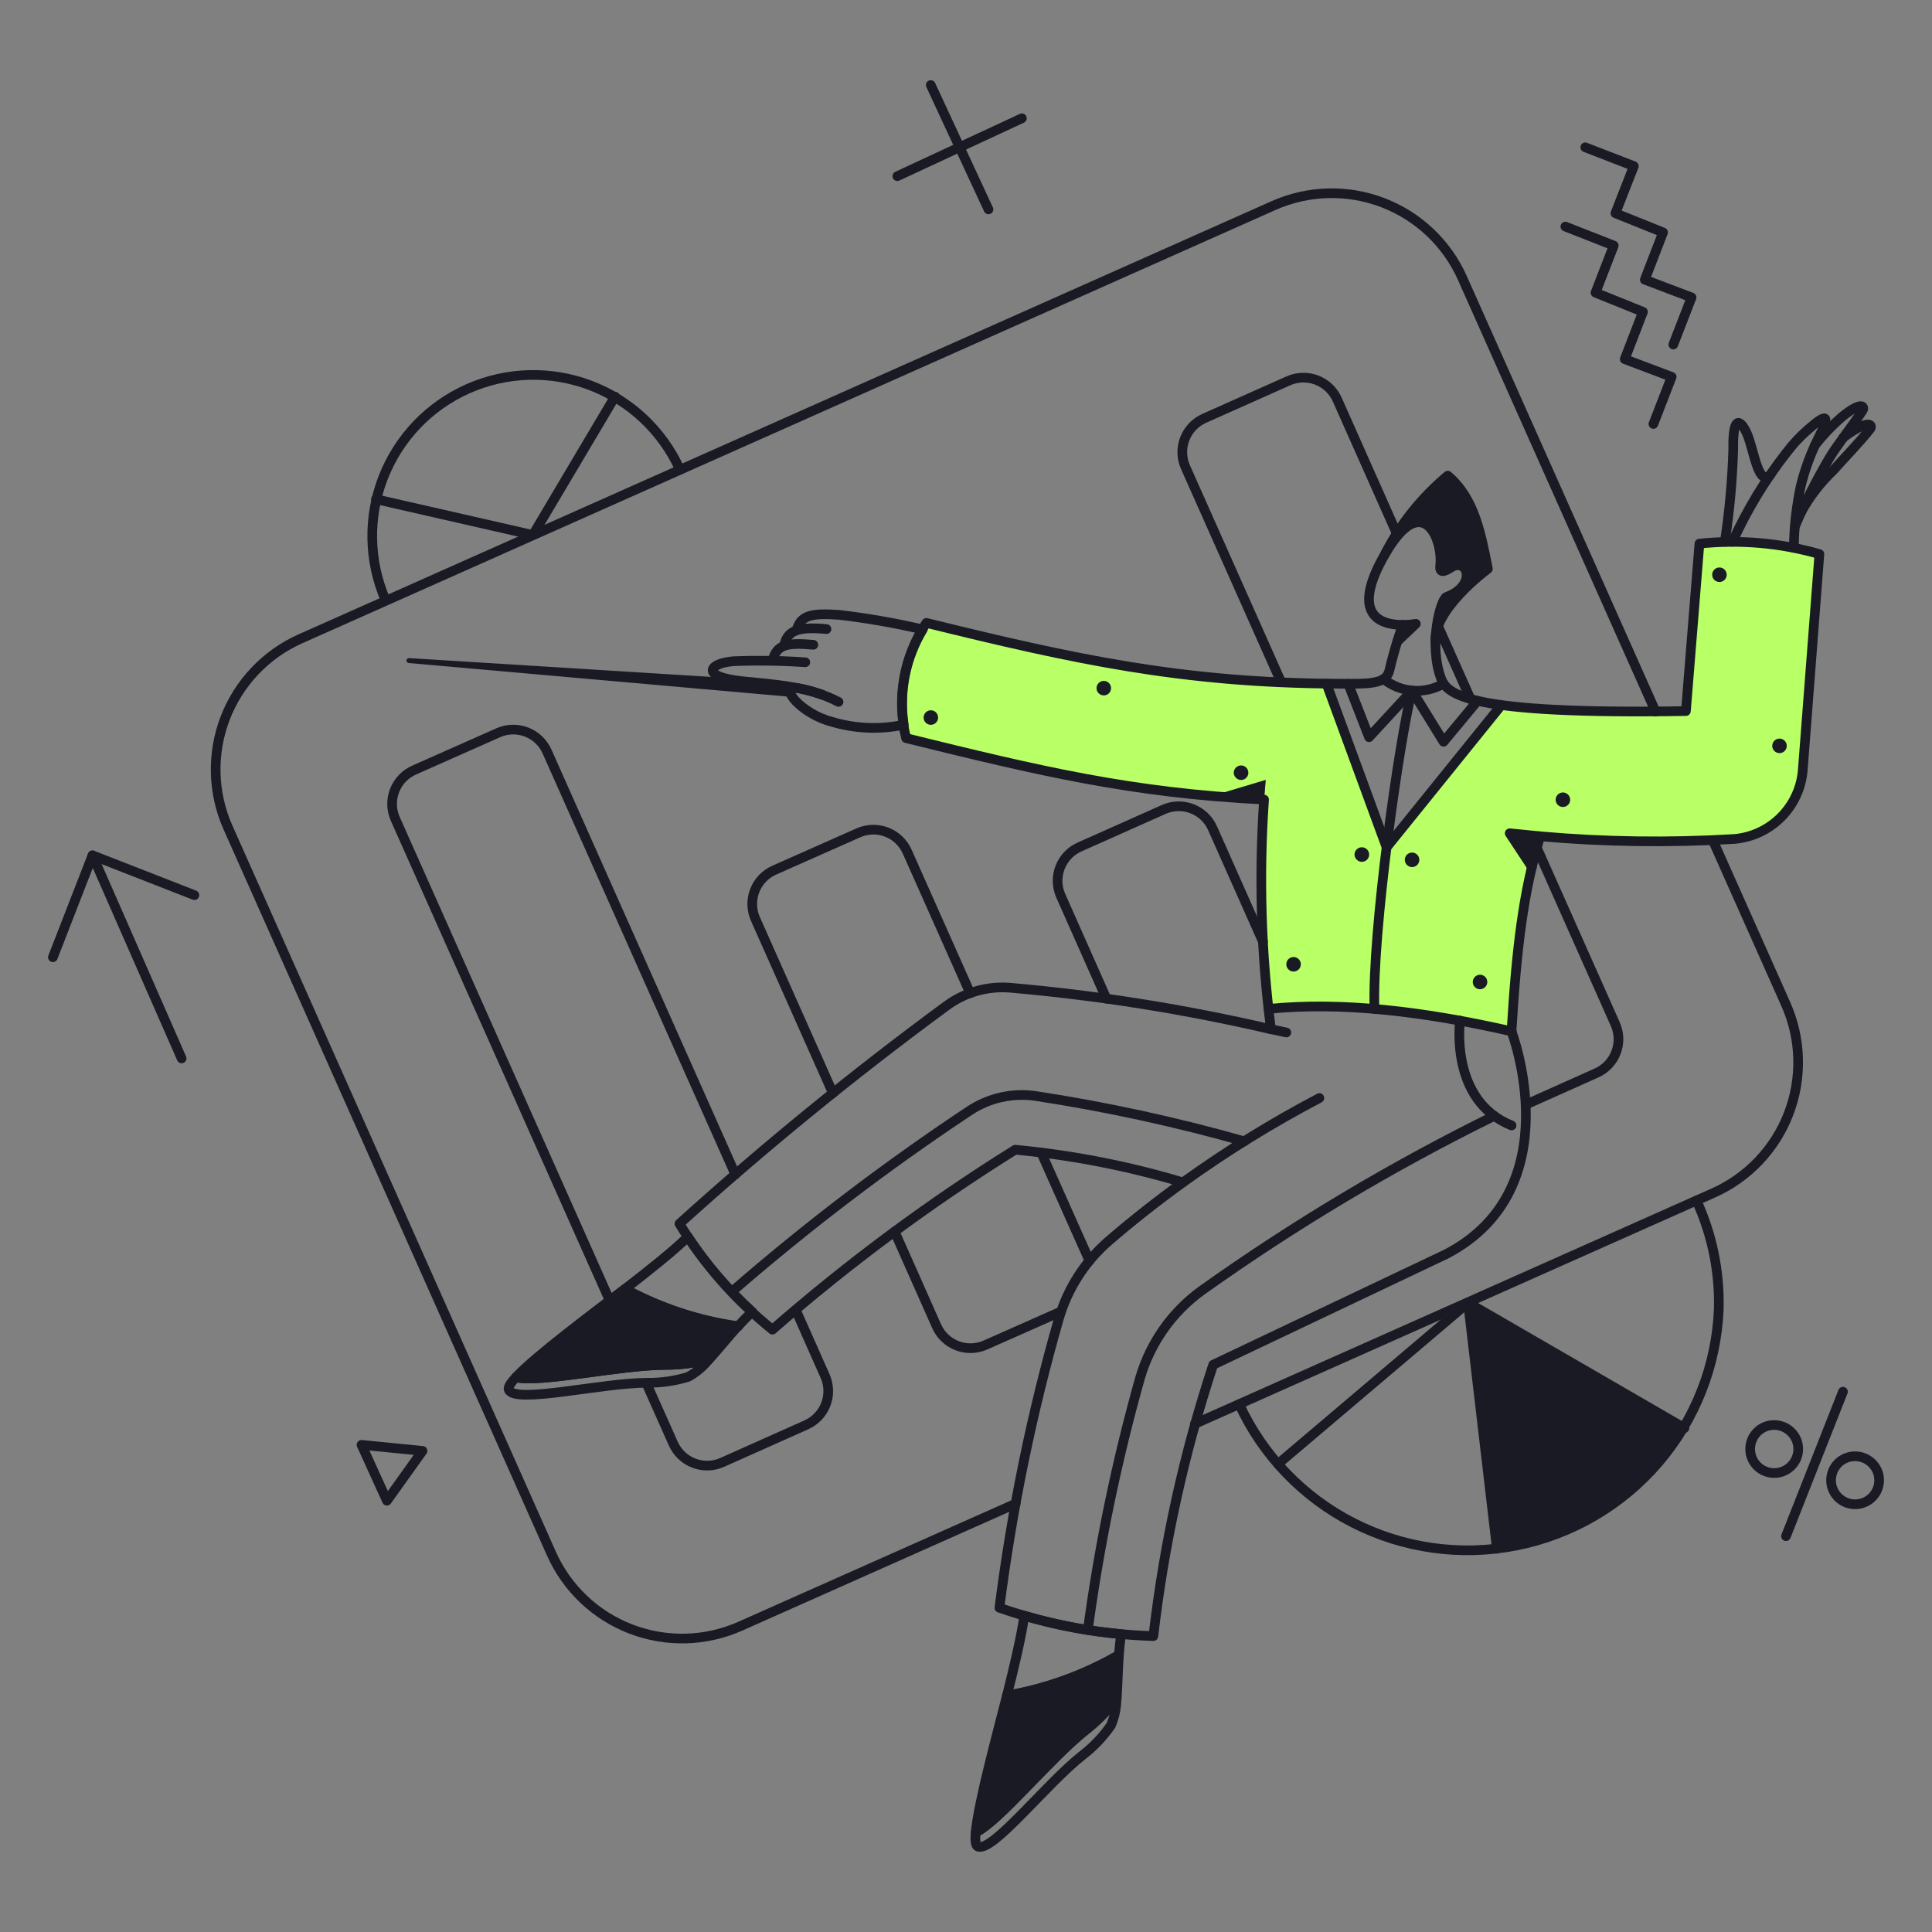 <svg xmlns="http://www.w3.org/2000/svg" fill="none" viewBox="-0.5 -0.5 200 200" id="Charts-Pie-And-Bars--Streamline-Bangalore.svg"><rect x="-0.5" y="-0.5" width="200" height="200" fill="#808080" stroke="none"/><desc>Charts Pie And Bars Streamline Illustration: https://streamlinehq.com</desc><g id="Business-Charts-pie-and-bars"><g id="color 2"><path id="Vector" fill="#b9ff66" d="m175.443 55.792 -1.399 17.356c-6.377 0.128 -12.757 -0.08 -19.113 -0.624l-11.873 14.726 -6.22 -16.977c-14.561 -0.105 -27.311 -2.704 -41.421 -6.277 -1.17 1.729 -1.962 3.685 -2.323 5.741 -0.362 2.056 -0.285 4.165 0.225 6.189 11.194 2.753 20.17 4.975 31.666 5.993l5.539 -1.664c-0.699 7.886 -0.605 15.821 0.284 23.688 7.543 -0.756 16.05 0.246 25.164 2.325 0.448 -7.5 0.995 -13.464 2.968 -20.209 6.695 0.584 13.426 0.673 20.134 0.265 1.833 -0.168 3.546 -0.98 4.837 -2.291 1.292 -1.311 2.076 -3.038 2.215 -4.873l1.72 -22.328c-4.028 -1.143 -8.24 -1.496 -12.402 -1.04Z" stroke-width="1"></path></g><g id="color 1"><path id="Vector_2" fill="#191a23" d="m146.064 64.073 -1.909 1.815 0.548 -1.7 1.361 -0.114Z" stroke-width="1"></path><path id="Vector_3" fill="#191a23" d="M124.985 81.9c1.715 0.15 3.526 0.276 5.373 0.369 0.054 -0.68 0.116 -1.354 0.166 -2.033l-5.539 1.664Z" stroke-width="1"></path><path id="Vector_4" fill="#191a23" d="M96.438 73.299c-0.095 -0.114 -0.222 -0.197 -0.365 -0.239 -0.142 -0.042 -0.294 -0.04 -0.436 0.004 -0.142 0.044 -0.267 0.13 -0.36 0.246 -0.093 0.116 -0.15 0.256 -0.163 0.404 -0.013 0.148 0.018 0.297 0.089 0.427 0.071 0.13 0.179 0.237 0.311 0.306 0.132 0.069 0.281 0.097 0.428 0.081 0.148 -0.016 0.287 -0.075 0.401 -0.17 0.076 -0.063 0.139 -0.141 0.184 -0.228s0.074 -0.183 0.083 -0.281c0.009 -0.098 -0.002 -0.197 -0.032 -0.292 -0.03 -0.094 -0.078 -0.182 -0.141 -0.257Z" stroke-width="1"></path><path id="Vector_5" fill="#191a23" d="M114.341 70.255c-0.096 -0.114 -0.222 -0.197 -0.365 -0.239 -0.142 -0.042 -0.294 -0.041 -0.436 0.004 -0.142 0.044 -0.268 0.13 -0.36 0.246 -0.094 0.116 -0.15 0.257 -0.163 0.404 -0.014 0.148 0.017 0.297 0.089 0.427 0.072 0.13 0.179 0.237 0.311 0.306 0.131 0.069 0.281 0.097 0.429 0.081 0.147 -0.016 0.287 -0.075 0.401 -0.171 0.076 -0.063 0.138 -0.141 0.184 -0.228 0.046 -0.087 0.074 -0.183 0.083 -0.281 0.009 -0.098 -0.002 -0.197 -0.032 -0.291 -0.029 -0.094 -0.077 -0.181 -0.14 -0.257Z" stroke-width="1"></path><path id="Vector_6" fill="#191a23" d="M128.554 79.008c-0.063 -0.076 -0.14 -0.139 -0.228 -0.184 -0.088 -0.046 -0.183 -0.074 -0.282 -0.083 -0.099 -0.009 -0.198 0.002 -0.292 0.032 -0.095 0.03 -0.182 0.078 -0.258 0.141 -0.078 0.062 -0.141 0.139 -0.188 0.227 -0.047 0.087 -0.076 0.183 -0.084 0.282 -0.009 0.099 0.002 0.198 0.033 0.293 0.03 0.094 0.08 0.182 0.144 0.257 0.064 0.076 0.141 0.138 0.229 0.184 0.088 0.046 0.183 0.074 0.281 0.083 0.099 0.009 0.198 -0.002 0.292 -0.031 0.095 -0.029 0.182 -0.077 0.258 -0.141 0.076 -0.063 0.138 -0.141 0.184 -0.228 0.046 -0.087 0.074 -0.183 0.083 -0.281 0.009 -0.098 -0.002 -0.197 -0.032 -0.292 -0.029 -0.094 -0.077 -0.182 -0.14 -0.257Z" stroke-width="1"></path><path id="Vector_7" fill="#191a23" d="M160.716 82.77c0.096 0.114 0.222 0.197 0.365 0.239 0.142 0.042 0.295 0.04 0.436 -0.004 0.141 -0.044 0.267 -0.13 0.36 -0.246 0.094 -0.116 0.15 -0.256 0.163 -0.404 0.013 -0.148 -0.018 -0.297 -0.089 -0.427 -0.072 -0.13 -0.18 -0.237 -0.311 -0.306 -0.131 -0.069 -0.281 -0.097 -0.429 -0.081 -0.147 0.016 -0.287 0.075 -0.401 0.17 -0.076 0.063 -0.138 0.141 -0.184 0.228 -0.046 0.087 -0.075 0.183 -0.083 0.281 -0.009 0.098 0.002 0.198 0.031 0.292 0.03 0.094 0.078 0.182 0.141 0.257Z" stroke-width="1"></path><path id="Vector_8" fill="#191a23" d="M183.138 77.193c0.096 0.114 0.222 0.197 0.365 0.239 0.142 0.042 0.294 0.04 0.436 -0.004 0.141 -0.044 0.267 -0.13 0.36 -0.246 0.094 -0.116 0.15 -0.256 0.163 -0.404 0.013 -0.148 -0.018 -0.297 -0.089 -0.427 -0.072 -0.13 -0.18 -0.237 -0.311 -0.306 -0.131 -0.069 -0.281 -0.097 -0.429 -0.081 -0.147 0.016 -0.287 0.075 -0.401 0.17 -0.076 0.063 -0.138 0.141 -0.184 0.228 -0.046 0.087 -0.075 0.183 -0.083 0.281 -0.009 0.098 0.002 0.198 0.031 0.292 0.03 0.094 0.078 0.182 0.141 0.257Z" stroke-width="1"></path><path id="Vector_9" fill="#191a23" d="M141.054 87.477c-0.063 -0.076 -0.14 -0.139 -0.228 -0.184 -0.088 -0.046 -0.183 -0.074 -0.282 -0.083 -0.099 -0.009 -0.197 0.002 -0.292 0.032 -0.094 0.03 -0.181 0.078 -0.257 0.141 -0.078 0.062 -0.141 0.139 -0.188 0.227 -0.047 0.088 -0.076 0.184 -0.085 0.282 -0.009 0.099 0.002 0.198 0.033 0.293 0.031 0.094 0.081 0.182 0.145 0.257 0.063 0.077 0.14 0.14 0.228 0.187 0.088 0.046 0.184 0.075 0.283 0.084 0.099 0.009 0.199 -0.001 0.294 -0.031 0.095 -0.029 0.182 -0.077 0.259 -0.141 0.076 -0.064 0.138 -0.142 0.184 -0.23 0.046 -0.088 0.074 -0.184 0.083 -0.283 0.008 -0.099 -0.003 -0.198 -0.034 -0.293 -0.03 -0.095 -0.079 -0.182 -0.143 -0.258Z" stroke-width="1"></path><path id="Vector_10" fill="#191a23" d="M145.1 88.99c0.096 0.114 0.222 0.197 0.365 0.239 0.142 0.042 0.294 0.04 0.436 -0.004 0.141 -0.044 0.267 -0.13 0.36 -0.246 0.094 -0.116 0.15 -0.256 0.163 -0.404 0.013 -0.148 -0.018 -0.297 -0.089 -0.427 -0.072 -0.13 -0.18 -0.237 -0.311 -0.306 -0.131 -0.069 -0.281 -0.097 -0.429 -0.081 -0.147 0.016 -0.287 0.075 -0.401 0.17 -0.076 0.063 -0.138 0.141 -0.184 0.228 -0.046 0.087 -0.075 0.183 -0.083 0.281 -0.009 0.098 0.002 0.197 0.031 0.292 0.03 0.094 0.078 0.182 0.141 0.257Z" stroke-width="1"></path><path id="Vector_11" fill="#191a23" d="M152.136 101.637c0.096 0.113 0.222 0.197 0.365 0.239 0.142 0.042 0.295 0.041 0.436 -0.004 0.141 -0.045 0.267 -0.13 0.36 -0.246 0.094 -0.115 0.15 -0.257 0.163 -0.404 0.013 -0.148 -0.018 -0.297 -0.089 -0.427 -0.072 -0.13 -0.18 -0.237 -0.311 -0.306 -0.131 -0.069 -0.281 -0.097 -0.429 -0.081 -0.147 0.016 -0.287 0.075 -0.401 0.17 -0.076 0.064 -0.138 0.14 -0.184 0.228 -0.046 0.088 -0.075 0.183 -0.083 0.282 -0.009 0.099 0.002 0.198 0.031 0.292 0.03 0.095 0.078 0.182 0.141 0.258Z" stroke-width="1"></path><path id="Vector_12" fill="#191a23" d="M132.833 99.803c0.096 0.113 0.223 0.197 0.365 0.239 0.142 0.042 0.295 0.041 0.436 -0.004 0.142 -0.045 0.268 -0.13 0.36 -0.246 0.094 -0.115 0.15 -0.257 0.163 -0.404 0.013 -0.148 -0.018 -0.297 -0.089 -0.427 -0.072 -0.13 -0.18 -0.237 -0.311 -0.306 -0.131 -0.069 -0.281 -0.097 -0.428 -0.081 -0.148 0.016 -0.288 0.075 -0.402 0.17 -0.076 0.063 -0.138 0.141 -0.184 0.228 -0.046 0.087 -0.074 0.183 -0.083 0.281 -0.009 0.098 0.002 0.198 0.031 0.291 0.03 0.095 0.078 0.182 0.141 0.258Z" stroke-width="1"></path><path id="Vector_13" fill="#191a23" d="M153.529 58.419c-0.718 -3.591 -1.361 -7.316 -4.159 -9.679 -1.797 1.492 -5.011 4.329 -6.447 8.017 3.837 -6.58 6.012 -1.4 5.633 1.417 -0.018 0.511 0.266 0.643 1.095 0.114 1.74 -1.134 2.799 1.814 -0.435 3.025 -0.415 0.151 -1.379 2.306 -1.133 4.764 -0.353 -3.404 5.447 -7.658 5.447 -7.658Z" stroke-width="1"></path><path id="Vector_14" fill="#191a23" d="M178.071 58.515c-0.096 -0.114 -0.222 -0.197 -0.365 -0.239 -0.142 -0.042 -0.294 -0.04 -0.436 0.004 -0.141 0.044 -0.267 0.13 -0.36 0.246 -0.094 0.116 -0.15 0.256 -0.163 0.404 -0.013 0.148 0.018 0.297 0.089 0.427 0.072 0.13 0.18 0.237 0.311 0.306 0.131 0.069 0.281 0.097 0.429 0.081 0.147 -0.016 0.287 -0.075 0.401 -0.17 0.076 -0.063 0.139 -0.141 0.185 -0.228 0.046 -0.087 0.074 -0.183 0.083 -0.281 0.009 -0.098 -0.002 -0.198 -0.032 -0.292s-0.078 -0.182 -0.141 -0.257Z" stroke-width="1"></path><path id="Vector_15" fill="#191a23" d="M64.186 132.925c-3.289 2.533 -9.208 6.92 -11.286 9.154 2.628 0.587 10.833 -1.286 15.559 -1.286 1.513 0.002 3.019 -0.202 4.478 -0.605 0.907 -1.002 1.909 -2.249 2.949 -3.403 -4.1 -0.573 -8.063 -1.881 -11.699 -3.861Z" stroke-width="1"></path><path id="Vector_16" fill="#191a23" d="M103.736 175.027c-1.021 4.027 -2.968 11.135 -3.233 14.16 2.42 -1.153 7.733 -7.712 11.443 -10.625 1.189 -0.935 2.25 -2.023 3.157 -3.233 0.095 -1.342 0.113 -2.949 0.227 -4.499 -3.587 2.072 -7.512 3.492 -11.594 4.197Z" stroke-width="1"></path><path id="Vector_17" fill="#191a23" d="m151.471 134.343 2.985 25.485c3.981 -0.443 7.806 -1.802 11.175 -3.97 3.368 -2.168 6.189 -5.086 8.241 -8.527l-22.4 -12.988Z" stroke-width="1"></path><path id="Vector_18" fill="#191a23" d="m155.782 85.757 3.176 0.302 -0.851 3.119 -2.325 -3.422Z" stroke-width="1"></path><path id="Vector_19" fill="#191a23" d="M81.291 70.856c0.091 -0.114 0.223 -0.188 0.368 -0.207 -3.008 -0.557 -5.788 -0.532 -7.305 -0.995L41.84 67.626c-0.066 -0.002 -0.13 0.022 -0.179 0.066 -0.049 0.044 -0.079 0.106 -0.084 0.171 -0.005 0.066 0.016 0.131 0.058 0.182 0.042 0.051 0.102 0.084 0.167 0.092L81.401 71.64c-0.219 -0.355 -0.271 -0.58 -0.109 -0.784Z" stroke-width="1"></path></g><g id="outlines"><path id="Vector_20" stroke="#191a23" stroke-linecap="round" stroke-linejoin="round" d="m170.887 73.166 -20 -44.881c-1.598 -3.587 -4.554 -6.392 -8.22 -7.8 -3.666 -1.407 -7.74 -1.301 -11.328 0.295L30.61 65.623c-3.587 1.597 -6.393 4.554 -7.801 8.22 -1.407 3.666 -1.301 7.741 0.295 11.328l33.482 75.167c1.597 3.587 4.554 6.393 8.22 7.8 3.666 1.408 7.74 1.301 11.328 -0.295l28.509 -12.685" stroke-width="1"></path><path id="Vector_21" stroke="#191a23" stroke-linecap="round" stroke-linejoin="round" d="m123.189 146.896 53.672 -23.896c3.587 -1.597 6.393 -4.554 7.8 -8.22 1.408 -3.666 1.301 -7.74 -0.295 -11.328l-7.562 -16.977" stroke-width="1"></path><path id="Vector_22" stroke="#191a23" stroke-linecap="round" stroke-linejoin="round" d="M75.62 121.072 56.133 77.307c-0.204 -0.461 -0.497 -0.878 -0.862 -1.226 -0.365 -0.348 -0.796 -0.62 -1.267 -0.801 -0.471 -0.181 -0.973 -0.267 -1.477 -0.253 -0.504 0.014 -1.001 0.127 -1.461 0.333l-8.696 3.857c-0.461 0.204 -0.878 0.497 -1.226 0.862 -0.348 0.365 -0.62 0.796 -0.801 1.266 -0.181 0.471 -0.267 0.973 -0.253 1.477 0.014 0.504 0.127 1.001 0.333 1.461l22.195 49.849" stroke-width="1"></path><path id="Vector_23" stroke="#191a23" stroke-linecap="round" stroke-linejoin="round" d="m66.417 142.699 2.779 6.239c0.204 0.462 0.497 0.878 0.862 1.226s0.796 0.62 1.267 0.801c0.471 0.181 0.973 0.268 1.477 0.254 0.504 -0.014 1.001 -0.127 1.461 -0.333l8.696 -3.881c0.461 -0.204 0.878 -0.497 1.226 -0.862s0.62 -0.796 0.801 -1.267c0.181 -0.471 0.267 -0.973 0.253 -1.478 -0.014 -0.503 -0.127 -1 -0.333 -1.461l-3.025 -6.825" stroke-width="1"></path><path id="Vector_24" stroke="#191a23" stroke-linecap="round" stroke-linejoin="round" d="m92.109 126.989 4.348 9.793c0.204 0.462 0.497 0.878 0.862 1.226s0.796 0.62 1.267 0.801c0.471 0.181 0.973 0.268 1.477 0.254 0.503 -0.014 1 -0.127 1.461 -0.333l7.808 -3.46" stroke-width="1"></path><path id="Vector_25" stroke="#191a23" stroke-linecap="round" stroke-linejoin="round" d="m107.29 118.822 4.991 11.192" stroke-width="1"></path><path id="Vector_26" stroke="#191a23" stroke-linecap="round" stroke-linejoin="round" d="m99.936 102.318 -6.522 -14.651c-0.204 -0.461 -0.497 -0.878 -0.862 -1.226 -0.365 -0.348 -0.796 -0.62 -1.267 -0.801 -0.471 -0.181 -0.973 -0.267 -1.477 -0.253 -0.504 0.014 -1.001 0.127 -1.461 0.333l-8.696 3.857c-0.461 0.204 -0.878 0.497 -1.226 0.862 -0.348 0.365 -0.62 0.796 -0.801 1.266 -0.181 0.471 -0.267 0.973 -0.253 1.477 0.014 0.504 0.127 1.001 0.333 1.461l8.016 18.016" stroke-width="1"></path><path id="Vector_27" stroke="#191a23" stroke-linecap="round" stroke-linejoin="round" d="m130.245 96.987 -5.218 -11.741c-0.204 -0.461 -0.497 -0.878 -0.862 -1.226s-0.796 -0.62 -1.267 -0.801c-0.471 -0.181 -0.973 -0.267 -1.478 -0.253 -0.503 0.014 -1 0.127 -1.461 0.333l-8.696 3.876c-0.462 0.204 -0.879 0.497 -1.226 0.862 -0.348 0.365 -0.62 0.796 -0.801 1.267 -0.181 0.471 -0.268 0.973 -0.254 1.477 0.014 0.504 0.127 1.001 0.333 1.461l4.726 10.646" stroke-width="1"></path><path id="Vector_28" stroke="#191a23" stroke-linecap="round" stroke-linejoin="round" d="m157.446 113.85 7.316 -3.271c0.462 -0.204 0.879 -0.497 1.226 -0.862 0.348 -0.365 0.62 -0.796 0.801 -1.267 0.181 -0.471 0.268 -0.973 0.254 -1.478 -0.014 -0.503 -0.127 -1 -0.333 -1.461L158.603 87.288" stroke-width="1"></path><path id="Vector_29" stroke="#191a23" stroke-linecap="round" stroke-linejoin="round" d="m148.334 64.243 3.403 7.638" stroke-width="1"></path><path id="Vector_30" stroke="#191a23" stroke-linecap="round" stroke-linejoin="round" d="m144.136 54.825 -6.201 -13.952c-0.204 -0.461 -0.497 -0.878 -0.862 -1.226s-0.796 -0.62 -1.267 -0.801c-0.471 -0.181 -0.973 -0.267 -1.477 -0.253 -0.504 0.014 -1.001 0.127 -1.462 0.333l-8.696 3.876c-0.462 0.204 -0.878 0.497 -1.226 0.862 -0.348 0.365 -0.62 0.796 -0.801 1.267 -0.181 0.471 -0.267 0.973 -0.254 1.477 0.014 0.504 0.127 1.001 0.333 1.461l9.887 22.214" stroke-width="1"></path><path id="Vector_31" stroke="#191a23" stroke-linecap="round" stroke-linejoin="round" d="M144.703 64.187c0.457 0.002 0.912 -0.035 1.363 -0.109l-1.909 1.815" stroke-width="1"></path><path id="Vector_32" stroke="#191a23" stroke-linecap="round" stroke-linejoin="round" d="m158.079 89.24 -2.296 -3.482 3.157 0.313" stroke-width="1"></path><path id="Vector_33" stroke="#191a23" stroke-linecap="round" stroke-linejoin="round" d="M82.865 68.058c-2.454 -0.167 -4.915 -0.205 -7.373 -0.113 -2.553 0.166 -3.669 1.61 0.907 2.08 3.346 0.342 6.844 0.529 9.906 2.136" stroke-width="1"></path><path id="Vector_34" stroke="#191a23" stroke-linecap="round" stroke-linejoin="round" d="M80.672 66.323c0.321 -1.492 1.323 -1.99 4.386 -1.701" stroke-width="1"></path><path id="Vector_35" stroke="#191a23" stroke-linecap="round" stroke-linejoin="round" d="M79.462 67.892c0.435 -1.592 1.323 -1.909 4.235 -1.645" stroke-width="1"></path><path id="Vector_36" stroke="#191a23" stroke-linecap="round" stroke-linejoin="round" d="M81.957 64.735c0.435 -1.512 1.437 -1.785 4.348 -1.592 2.925 0.34 5.828 0.845 8.696 1.512" stroke-width="1"></path><path id="Vector_37" stroke="#191a23" stroke-linecap="round" stroke-linejoin="round" d="M95.023 64.659c-1.787 2.958 -2.483 6.449 -1.968 9.866 -2.482 0.525 -5.056 0.416 -7.484 -0.319 -3.085 -0.796 -5.616 -3.734 -3.482 -3.482 0.868 0.165 1.721 0.398 2.552 0.697" stroke-width="1"></path><path id="Vector_38" stroke="#191a23" stroke-linecap="round" stroke-linejoin="round" d="M148.106 66.058c-0.37 -3.355 5.201 -7.509 5.42 -7.671 -0.715 -3.582 -1.363 -7.29 -4.152 -9.647 -2.663 2.215 -4.855 4.941 -6.447 8.017" stroke-width="1"></path><path id="Vector_39" stroke="#191a23" stroke-linecap="round" stroke-linejoin="round" d="M104.586 118.519c5.889 0.549 11.71 1.683 17.376 3.383 -2.638 1.9 -5.185 3.906 -7.64 6.017 -2.473 2.128 -4.278 4.924 -5.199 8.054 -2.813 9.818 -4.873 19.835 -6.163 29.965 5.134 1.776 10.507 2.764 15.937 2.93 1.105 -9.549 3.181 -18.961 6.193 -28.09l24.132 -11.46c12.969 -6.766 6.749 -23.045 6.749 -23.045 0.51 -8.488 1.21 -14.47 2.968 -20.198 6.695 0.59 13.425 0.681 20.134 0.273 1.833 -0.168 3.546 -0.98 4.837 -2.291 1.291 -1.311 2.076 -3.038 2.215 -4.873l1.718 -22.328c-4.032 -1.156 -8.249 -1.522 -12.419 -1.078L174.025 73.11c-22.592 0.378 -24.71 -1.72 -25.334 -3.346 -1.343 -3.535 -0.058 -8.244 0.548 -8.469 3.232 -1.212 2.171 -4.164 0.435 -3.026 -0.649 0.426 -1.172 0.582 -1.086 -0.187 0.319 -2.835 -1.849 -7.833 -5.646 -1.325 -3.843 6.567 -0.365 7.433 1.758 7.432 0 0 -0.871 2.493 -1.361 4.669 -0.34 1.511 -2.08 1.442 -5.596 1.418 -15.92 -0.109 -26.996 -2.514 -42.347 -6.295 -1.16 1.733 -1.947 3.689 -2.308 5.743 -0.361 2.054 -0.29 4.161 0.209 6.186 13.916 3.432 23.307 5.671 37.058 6.362 -0.55 7.928 -0.311 15.892 0.714 23.773 -8.867 -2.063 -17.87 -3.496 -26.94 -4.291 -2.372 -0.209 -4.739 0.457 -6.655 1.872 -9.587 7.048 -18.811 14.575 -27.638 22.554 2.551 4.183 5.807 7.892 9.623 10.965 7.863 -6.87 16.265 -13.097 25.125 -18.621v0Z" stroke-width="1"></path><path id="Vector_40" stroke="#191a23" stroke-linecap="round" stroke-linejoin="round" d="M136.082 113.169c-4.905 2.576 -9.624 5.493 -14.12 8.729" stroke-width="1"></path><path id="Vector_41" stroke="#191a23" stroke-linecap="round" stroke-linejoin="round" d="M155.99 106.266c-9.113 -2.08 -17.62 -3.085 -25.164 -2.325" stroke-width="1"></path><path id="Vector_42" stroke="#191a23" stroke-linecap="round" stroke-linejoin="round" d="m136.819 70.274 6.22 16.939 11.873 -14.708" stroke-width="1"></path><path id="Vector_43" stroke="#191a23" stroke-linecap="round" stroke-linejoin="round" d="M142.737 69.801c0.867 0.694 1.921 1.11 3.028 1.194 1.106 0.084 2.213 -0.167 3.174 -0.721" stroke-width="1"></path><path id="Vector_44" stroke="#191a23" stroke-linecap="round" stroke-linejoin="round" d="m139.069 70.293 2.155 5.52 4.443 -4.821 3.272 5.293 3.516 -4.235" stroke-width="1"></path><path id="Vector_45" stroke="#191a23" stroke-linecap="round" stroke-linejoin="round" d="M145.668 70.992c-1.304 5.029 -4.159 25.181 -3.881 32.951" stroke-width="1"></path><path id="Vector_46" stroke="#191a23" stroke-linecap="round" stroke-linejoin="round" d="M150.643 105.154s-1.134 8.259 5.331 10.851" stroke-width="1"></path><path id="Vector_47" stroke="#191a23" stroke-linecap="round" stroke-linejoin="round" d="M154.175 115.022c-10.552 5.194 -20.668 11.232 -30.248 18.054 -3.087 2.227 -5.343 5.42 -6.409 9.074 -2.412 8.559 -4.219 17.277 -5.407 26.09" stroke-width="1"></path><path id="Vector_48" stroke="#191a23" stroke-linecap="round" stroke-linejoin="round" d="M128.312 117.65c-7.086 -2.009 -14.29 -3.575 -21.571 -4.688 -2.419 -0.363 -4.886 0.189 -6.919 1.55 -8.588 5.701 -16.797 11.953 -24.576 18.716" stroke-width="1"></path><path id="Vector_49" stroke="#191a23" stroke-linecap="round" stroke-linejoin="round" d="M77.382 135.307c-2.542 -2.299 -4.784 -4.91 -6.673 -7.77 -1.512 1.475 -4.008 3.46 -6.522 5.407 3.642 1.971 7.604 3.285 11.702 3.881 0.464 -0.538 0.963 -1.045 1.493 -1.517v0Z" stroke-width="1"></path><path id="Vector_50" stroke="#191a23" stroke-linecap="round" stroke-linejoin="round" d="M52.9 142.075c-0.548 0.605 -0.839 1.043 -0.738 1.286 0.625 1.51 9.605 -0.718 14.407 -0.718 1.409 0.011 2.811 -0.193 4.159 -0.605 0.849 -0.461 1.594 -1.092 2.189 -1.853 -1.458 0.404 -2.965 0.607 -4.478 0.605 -4.706 0.003 -12.93 1.893 -15.539 1.286Z" stroke-width="1"></path><path id="Vector_51" stroke="#191a23" stroke-linecap="round" stroke-linejoin="round" d="M64.186 132.925c-3.289 2.533 -9.207 6.919 -11.286 9.154 2.628 0.586 10.833 -1.286 15.559 -1.286 1.513 0.001 3.019 -0.202 4.478 -0.605 0.907 -1.002 1.909 -2.25 2.949 -3.403 -4.1 -0.573 -8.063 -1.881 -11.699 -3.861v0Z" stroke-width="1"></path><path id="Vector_52" stroke="#191a23" stroke-linecap="round" stroke-linejoin="round" d="M115.57 168.675c-3.4 -0.31 -6.762 -0.949 -10.039 -1.909 -0.284 2.08 -1.021 5.18 -1.791 8.259 4.079 -0.705 8.003 -2.126 11.589 -4.197 0.052 -0.715 0.127 -1.491 0.241 -2.152Z" stroke-width="1"></path><path id="Vector_53" stroke="#191a23" stroke-linecap="round" stroke-linejoin="round" d="M100.503 189.187c-0.076 0.813 -0.018 1.34 0.208 1.456 1.462 0.745 7.1 -6.514 10.889 -9.471 1.113 -0.862 2.089 -1.888 2.892 -3.044 0.389 -0.888 0.589 -1.848 0.586 -2.817 -0.901 1.215 -1.964 2.302 -3.157 3.233 -3.708 2.902 -8.98 9.49 -11.419 10.644Z" stroke-width="1"></path><path id="Vector_54" stroke="#191a23" stroke-linecap="round" stroke-linejoin="round" d="M103.736 175.027c-1.021 4.027 -2.968 11.135 -3.233 14.16 2.42 -1.153 7.733 -7.712 11.443 -10.625 1.189 -0.935 2.25 -2.023 3.157 -3.233 0.095 -1.342 0.113 -2.949 0.227 -4.499 -3.587 2.072 -7.512 3.492 -11.594 4.197v0Z" stroke-width="1"></path><path id="Vector_55" stroke="#191a23" stroke-linecap="round" stroke-linejoin="round" d="M18.303 109.067 9.077 88.045" stroke-width="1"></path><path id="Vector_56" stroke="#191a23" stroke-linecap="round" stroke-linejoin="round" d="m4.975 98.594 4.102 -10.549 10.549 4.121" stroke-width="1"></path><path id="Vector_57" stroke="#191a23" stroke-linecap="round" stroke-linejoin="round" d="M185.444 148.503c0.197 0.451 0.256 0.95 0.169 1.435s-0.315 0.932 -0.657 1.287c-0.341 0.355 -0.781 0.6 -1.262 0.705 -0.481 0.104 -0.982 0.065 -1.44 -0.115 -0.459 -0.18 -0.853 -0.493 -1.133 -0.896 -0.281 -0.404 -0.436 -0.883 -0.444 -1.375 -0.009 -0.492 0.128 -0.976 0.395 -1.39 0.266 -0.414 0.649 -0.739 1.1 -0.935 0.605 -0.26 1.288 -0.27 1.899 -0.029 0.612 0.241 1.104 0.712 1.371 1.314v0Z" stroke-width="1"></path><path id="Vector_58" stroke="#191a23" stroke-linecap="round" stroke-linejoin="round" d="M193.819 151.738c0.197 0.451 0.256 0.95 0.169 1.435s-0.315 0.932 -0.657 1.287c-0.341 0.355 -0.781 0.6 -1.262 0.705 -0.481 0.104 -0.982 0.065 -1.44 -0.115 -0.459 -0.18 -0.853 -0.493 -1.133 -0.896 -0.281 -0.404 -0.436 -0.883 -0.444 -1.375 -0.009 -0.492 0.128 -0.976 0.395 -1.39 0.266 -0.414 0.649 -0.739 1.1 -0.935 0.605 -0.259 1.288 -0.27 1.899 -0.029 0.612 0.241 1.104 0.713 1.371 1.314v0Z" stroke-width="1"></path><path id="Vector_59" stroke="#191a23" stroke-linecap="round" stroke-linejoin="round" d="m184.385 158.523 5.898 -14.955" stroke-width="1"></path><path id="Vector_60" stroke="#191a23" stroke-linecap="round" stroke-linejoin="round" d="M185.198 56.208c0.027 -2.155 0.267 -4.302 0.718 -6.409 0.423 -1.722 1.038 -3.391 1.834 -4.975 1.174 -2.324 1.011 -2.711 -1.115 -0.832 -0.819 0.714 -1.561 1.512 -2.212 2.382 -2.218 2.836 -4.088 5.927 -5.572 9.207" stroke-width="1"></path><path id="Vector_61" stroke="#191a23" stroke-linecap="round" stroke-linejoin="round" d="M182.816 48.589c-1.248 1.475 -1.739 -2.382 -2.401 -4.027 -0.548 -1.361 -1.563 -2.571 -1.492 1.492 -0.096 3.191 -0.386 6.373 -0.87 9.528" stroke-width="1"></path><path id="Vector_62" stroke="#191a23" stroke-linecap="round" stroke-linejoin="round" d="M187.372 45.602c0.848 -1.078 1.797 -2.072 2.836 -2.968 2.033 -1.667 2.346 -1.019 2.117 -0.662 -0.895 1.405 -2.587 3.516 -3.383 4.84 -1.36 2.293 -2.566 4.674 -3.611 7.127" stroke-width="1"></path><path id="Vector_63" stroke="#191a23" stroke-linecap="round" stroke-linejoin="round" d="M190.322 44.789c0.359 -0.265 0.417 -0.298 0.586 -0.416 2.194 -1.503 2.459 -0.812 2.189 -0.473 -1.037 1.326 -2.778 3.12 -3.819 4.291 -1.32 1.26 -2.443 2.714 -3.327 4.31" stroke-width="1"></path><path id="Vector_64" stroke="#191a23" stroke-linecap="round" stroke-linejoin="round" d="m63.166 40.554 -8.507 14.33 -16.24 -3.705" stroke-width="1"></path><path id="Vector_65" stroke="#191a23" stroke-linecap="round" stroke-linejoin="round" d="M69.858 48.041c-1.828 -3.992 -5.157 -7.101 -9.263 -8.653 -4.107 -1.552 -8.66 -1.421 -12.671 0.364 -4.011 1.785 -7.155 5.081 -8.751 9.171 -1.596 4.09 -1.513 8.644 0.229 12.674" stroke-width="1"></path><path id="Vector_66" stroke="#191a23" stroke-linecap="round" stroke-linejoin="round" d="m170.66 43.39 1.89 -4.877 -4.859 -1.834 1.89 -4.896 -4.915 -1.985 1.89 -4.877 -5.01 -1.966" stroke-width="1"></path><path id="Vector_67" stroke="#191a23" stroke-linecap="round" stroke-linejoin="round" d="m172.721 35.166 1.89 -4.877 -4.84 -1.834 1.89 -4.896 -4.934 -1.985 1.909 -4.877 -5.029 -1.947" stroke-width="1"></path><path id="Vector_68" stroke="#191a23" stroke-linecap="round" stroke-linejoin="round" d="M175.12 123.778c1.616 3.518 2.405 7.359 2.306 11.23 -0.236 5.84 -2.429 11.43 -6.228 15.871 -3.799 4.441 -8.982 7.474 -14.714 8.612 -5.733 1.137 -11.681 0.312 -16.888 -2.342 -5.207 -2.654 -9.368 -6.983 -11.816 -12.29" stroke-width="1"></path><path id="Vector_69" stroke="#191a23" stroke-linecap="round" stroke-linejoin="round" d="m173.874 147.331 -22.402 -12.969 2.987 25.466" stroke-width="1"></path><path id="Vector_70" stroke="#191a23" stroke-linecap="round" stroke-linejoin="round" d="m151.472 134.362 -19.681 16.693" stroke-width="1"></path><path id="Vector_71" stroke="#191a23" stroke-linecap="round" stroke-linejoin="round" d="m95.852 8.302 5.974 12.874" stroke-width="1"></path><path id="Vector_72" stroke="#191a23" stroke-linecap="round" stroke-linejoin="round" d="m105.286 11.743 -12.893 5.993" stroke-width="1"></path><path id="Vector_73" stroke="#191a23" stroke-linecap="round" stroke-linejoin="round" d="m43.239 149.694 -3.686 5.162 -2.628 -5.786 6.314 0.624Z" stroke-width="1"></path><path id="Vector_74" stroke="#191a23" stroke-linecap="round" stroke-linejoin="round" d="m131.072 106.042 1.588 0.34" stroke-width="1"></path></g></g></svg>